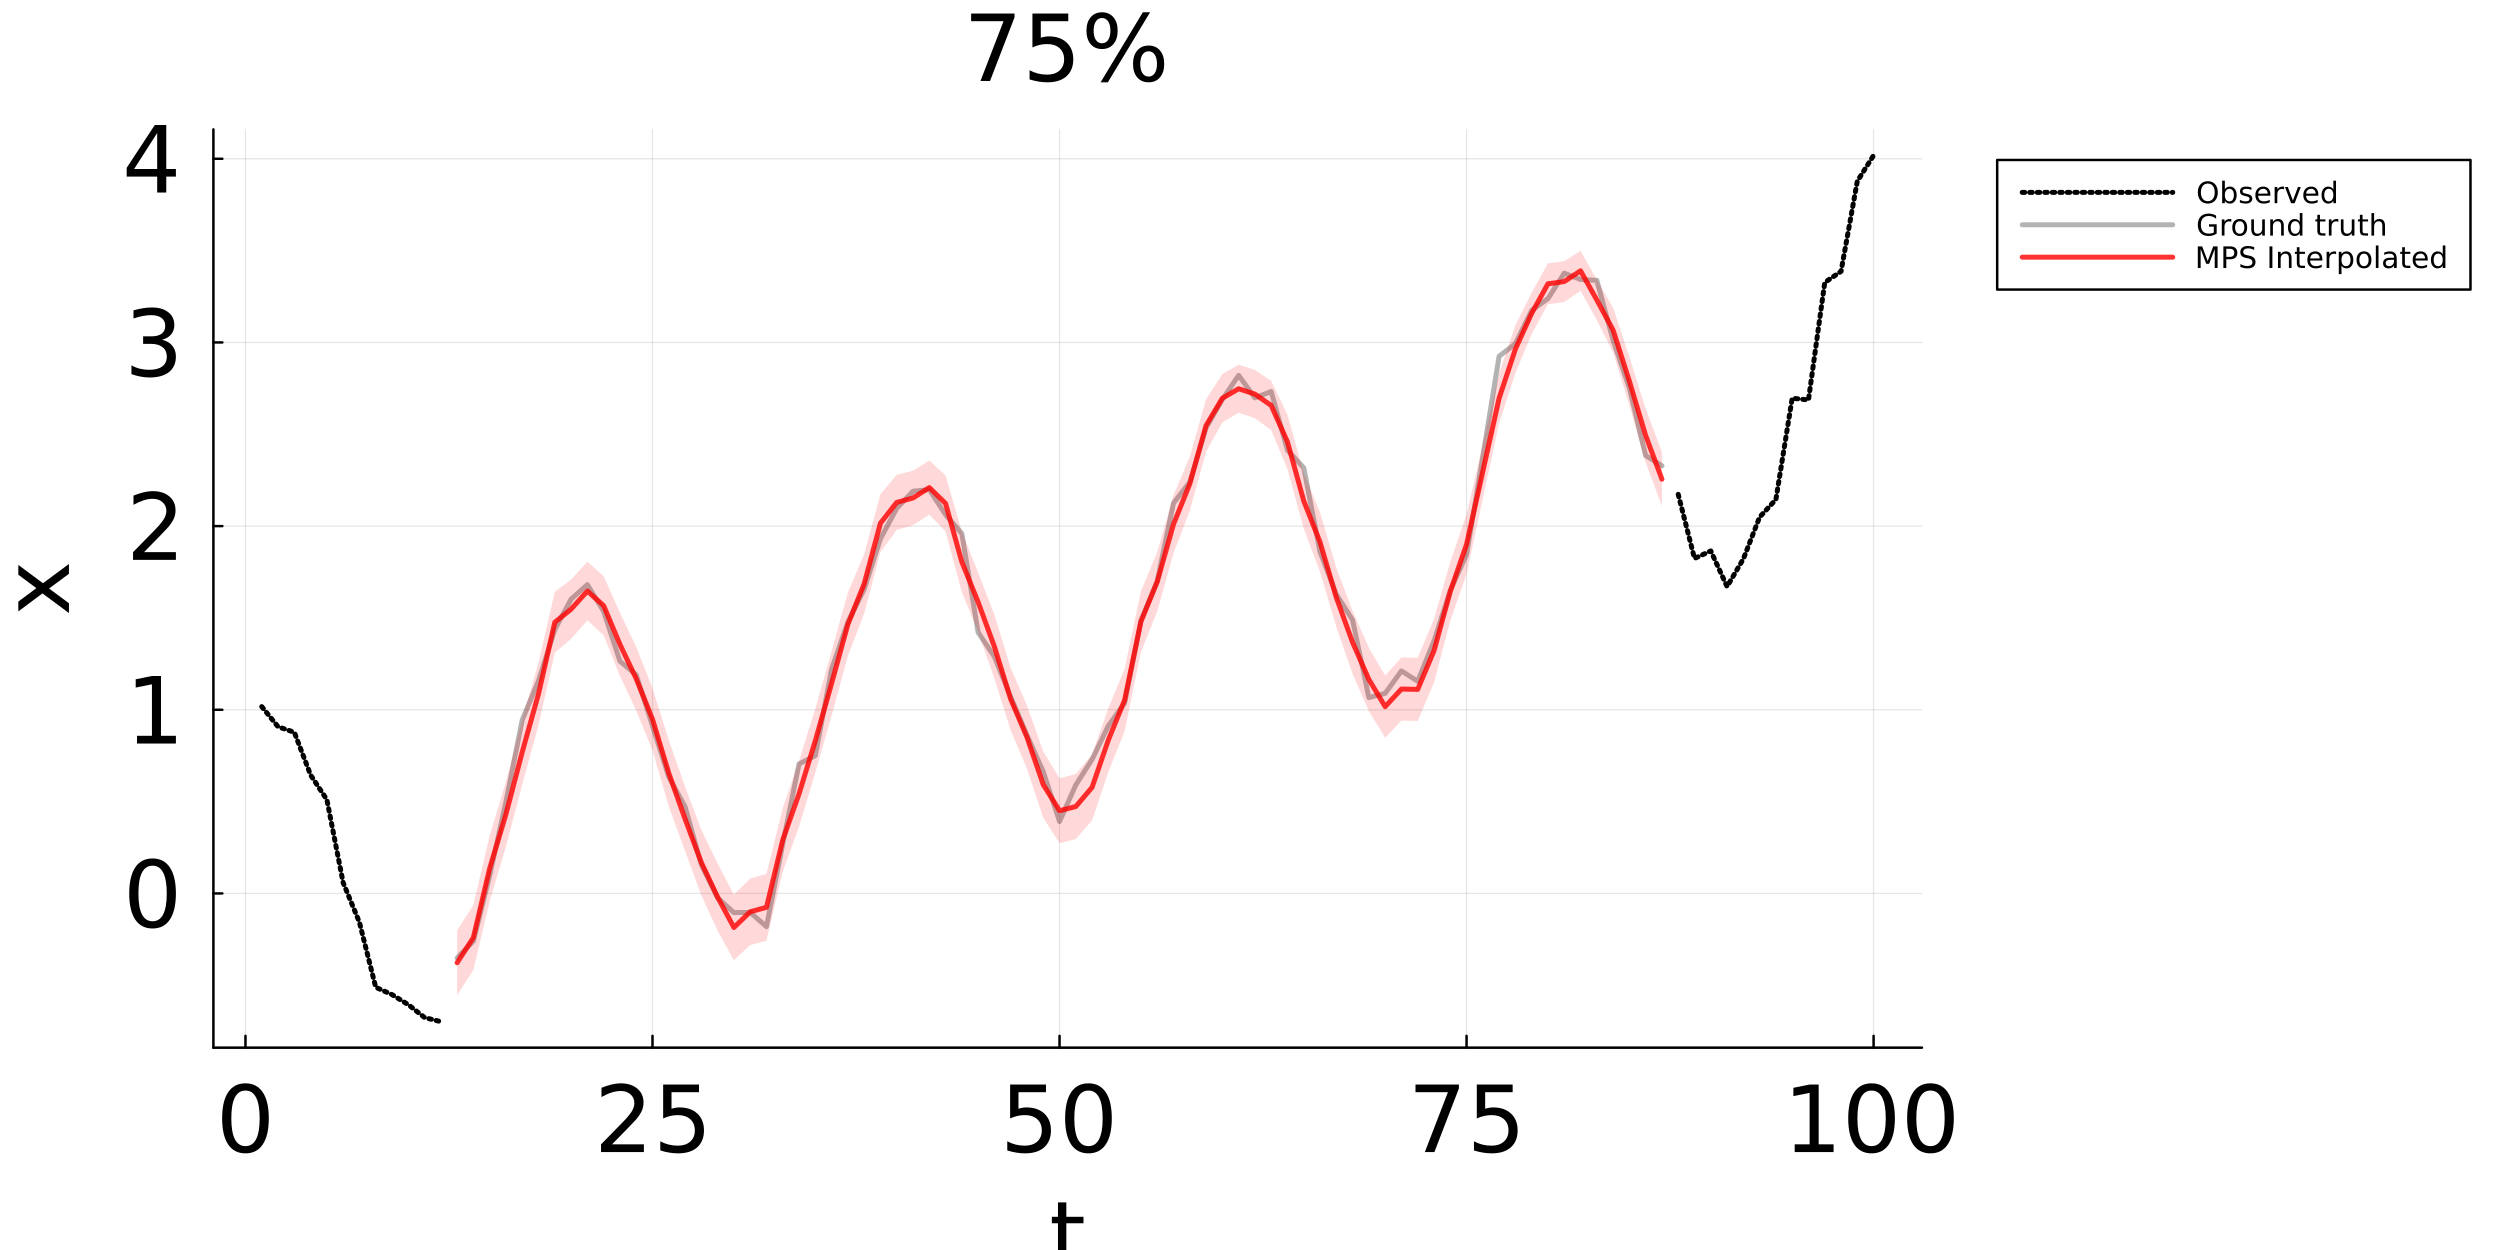 <?xml version="1.0" encoding="utf-8"?>
<svg xmlns="http://www.w3.org/2000/svg" xmlns:xlink="http://www.w3.org/1999/xlink" width="1000" height="500" viewBox="0 0 4000 2000">
<rect x="0" y="0" width="4000" height="2000" fill="#333333" stroke="none"/>
<defs>
  <clipPath id="clip420">
    <rect x="0" y="0" width="4000" height="2000"/>
  </clipPath>
</defs>
<path clip-path="url(#clip420)" d="M0 2000 L4000 2000 L4000 0 L0 0  Z" fill="#ffffff" fill-rule="evenodd" fill-opacity="1"/>
<defs>
  <clipPath id="clip421">
    <rect x="800" y="0" width="2801" height="2000"/>
  </clipPath>
</defs>
<path clip-path="url(#clip420)" d="M341.436 1676.27 L3075.11 1676.27 L3075.11 206.984 L341.436 206.984  Z" fill="#ffffff" fill-rule="evenodd" fill-opacity="1"/>
<defs>
  <clipPath id="clip422">
    <rect x="341" y="206" width="2735" height="1470"/>
  </clipPath>
</defs>
<polyline clip-path="url(#clip422)" style="stroke:#000000; stroke-linecap:round; stroke-linejoin:round; stroke-width:2; stroke-opacity:0.1; fill:none" points="392.754,1676.27 392.754,206.984 "/>
<polyline clip-path="url(#clip422)" style="stroke:#000000; stroke-linecap:round; stroke-linejoin:round; stroke-width:2; stroke-opacity:0.1; fill:none" points="1044,1676.27 1044,206.984 "/>
<polyline clip-path="url(#clip422)" style="stroke:#000000; stroke-linecap:round; stroke-linejoin:round; stroke-width:2; stroke-opacity:0.1; fill:none" points="1695.25,1676.27 1695.25,206.984 "/>
<polyline clip-path="url(#clip422)" style="stroke:#000000; stroke-linecap:round; stroke-linejoin:round; stroke-width:2; stroke-opacity:0.1; fill:none" points="2346.5,1676.27 2346.5,206.984 "/>
<polyline clip-path="url(#clip422)" style="stroke:#000000; stroke-linecap:round; stroke-linejoin:round; stroke-width:2; stroke-opacity:0.1; fill:none" points="2997.75,1676.27 2997.75,206.984 "/>
<polyline clip-path="url(#clip422)" style="stroke:#000000; stroke-linecap:round; stroke-linejoin:round; stroke-width:2; stroke-opacity:0.1; fill:none" points="341.436,1429.49 3075.11,1429.49 "/>
<polyline clip-path="url(#clip422)" style="stroke:#000000; stroke-linecap:round; stroke-linejoin:round; stroke-width:2; stroke-opacity:0.1; fill:none" points="341.436,1135.63 3075.11,1135.63 "/>
<polyline clip-path="url(#clip422)" style="stroke:#000000; stroke-linecap:round; stroke-linejoin:round; stroke-width:2; stroke-opacity:0.1; fill:none" points="341.436,841.76 3075.11,841.76 "/>
<polyline clip-path="url(#clip422)" style="stroke:#000000; stroke-linecap:round; stroke-linejoin:round; stroke-width:2; stroke-opacity:0.1; fill:none" points="341.436,547.895 3075.11,547.895 "/>
<polyline clip-path="url(#clip422)" style="stroke:#000000; stroke-linecap:round; stroke-linejoin:round; stroke-width:2; stroke-opacity:0.1; fill:none" points="341.436,254.029 3075.11,254.029 "/>
<polyline clip-path="url(#clip420)" style="stroke:#000000; stroke-linecap:round; stroke-linejoin:round; stroke-width:4; stroke-opacity:1; fill:none" points="341.436,1676.27 3075.11,1676.27 "/>
<polyline clip-path="url(#clip420)" style="stroke:#000000; stroke-linecap:round; stroke-linejoin:round; stroke-width:4; stroke-opacity:1; fill:none" points="392.754,1676.27 392.754,1657.37 "/>
<polyline clip-path="url(#clip420)" style="stroke:#000000; stroke-linecap:round; stroke-linejoin:round; stroke-width:4; stroke-opacity:1; fill:none" points="1044,1676.27 1044,1657.37 "/>
<polyline clip-path="url(#clip420)" style="stroke:#000000; stroke-linecap:round; stroke-linejoin:round; stroke-width:4; stroke-opacity:1; fill:none" points="1695.25,1676.27 1695.25,1657.37 "/>
<polyline clip-path="url(#clip420)" style="stroke:#000000; stroke-linecap:round; stroke-linejoin:round; stroke-width:4; stroke-opacity:1; fill:none" points="2346.5,1676.27 2346.5,1657.37 "/>
<polyline clip-path="url(#clip420)" style="stroke:#000000; stroke-linecap:round; stroke-linejoin:round; stroke-width:4; stroke-opacity:1; fill:none" points="2997.75,1676.27 2997.75,1657.37 "/>
<path clip-path="url(#clip420)" d="M392.754 1744.89 Q381.469 1744.89 375.755 1756.03 Q370.112 1767.1 370.112 1789.38 Q370.112 1811.58 375.755 1822.72 Q381.469 1833.79 392.754 1833.79 Q404.111 1833.79 409.753 1822.72 Q415.468 1811.58 415.468 1789.38 Q415.468 1767.1 409.753 1756.03 Q404.111 1744.89 392.754 1744.89 M392.754 1733.31 Q410.911 1733.31 420.459 1747.71 Q430.08 1762.03 430.08 1789.38 Q430.08 1816.65 420.459 1831.04 Q410.911 1845.37 392.754 1845.37 Q374.597 1845.37 364.976 1831.04 Q355.428 1816.65 355.428 1789.38 Q355.428 1762.03 364.976 1747.71 Q374.597 1733.31 392.754 1733.31 Z" fill="#000000" fill-rule="nonzero" fill-opacity="1" /><path clip-path="url(#clip420)" d="M979.224 1830.97 L1030.22 1830.97 L1030.22 1843.27 L961.646 1843.27 L961.646 1830.97 Q969.964 1822.36 984.287 1807.89 Q998.682 1793.35 1002.37 1789.16 Q1009.39 1781.27 1012.14 1775.85 Q1014.96 1770.35 1014.96 1765.07 Q1014.96 1756.46 1008.88 1751.04 Q1002.88 1745.61 993.185 1745.61 Q986.313 1745.61 978.645 1748 Q971.05 1750.39 962.369 1755.23 L962.369 1740.48 Q971.194 1736.93 978.862 1735.12 Q986.53 1733.31 992.895 1733.31 Q1009.68 1733.31 1019.66 1741.71 Q1029.64 1750.1 1029.64 1764.13 Q1029.64 1770.79 1027.11 1776.79 Q1024.65 1782.72 1018.07 1790.82 Q1016.26 1792.92 1006.57 1802.98 Q996.874 1812.96 979.224 1830.97 Z" fill="#000000" fill-rule="nonzero" fill-opacity="1" /><path clip-path="url(#clip420)" d="M1061.04 1735.27 L1118.4 1735.27 L1118.4 1747.57 L1074.42 1747.57 L1074.42 1774.04 Q1077.6 1772.96 1080.79 1772.45 Q1083.97 1771.87 1087.15 1771.87 Q1105.24 1771.87 1115.8 1781.78 Q1126.36 1791.69 1126.36 1808.62 Q1126.36 1826.05 1115.51 1835.74 Q1104.66 1845.37 1084.91 1845.37 Q1078.11 1845.37 1071.02 1844.21 Q1064 1843.05 1056.48 1840.74 L1056.48 1826.05 Q1062.99 1829.6 1069.93 1831.33 Q1076.88 1833.07 1084.62 1833.07 Q1097.13 1833.07 1104.44 1826.49 Q1111.75 1819.9 1111.75 1808.62 Q1111.75 1797.33 1104.44 1790.75 Q1097.13 1784.17 1084.62 1784.17 Q1078.76 1784.17 1072.9 1785.47 Q1067.11 1786.77 1061.04 1789.52 L1061.04 1735.27 Z" fill="#000000" fill-rule="nonzero" fill-opacity="1" /><path clip-path="url(#clip420)" d="M1616.19 1735.27 L1673.55 1735.27 L1673.55 1747.57 L1629.57 1747.57 L1629.57 1774.04 Q1632.75 1772.96 1635.93 1772.45 Q1639.12 1771.87 1642.3 1771.87 Q1660.38 1771.87 1670.94 1781.78 Q1681.51 1791.69 1681.51 1808.62 Q1681.51 1826.05 1670.66 1835.74 Q1659.8 1845.37 1640.06 1845.37 Q1633.26 1845.37 1626.17 1844.21 Q1619.15 1843.05 1611.63 1840.74 L1611.63 1826.05 Q1618.14 1829.6 1625.08 1831.33 Q1632.03 1833.07 1639.77 1833.07 Q1652.28 1833.07 1659.59 1826.49 Q1666.89 1819.9 1666.89 1808.62 Q1666.89 1797.33 1659.59 1790.75 Q1652.28 1784.17 1639.77 1784.17 Q1633.91 1784.17 1628.05 1785.47 Q1622.26 1786.77 1616.19 1789.52 L1616.19 1735.27 Z" fill="#000000" fill-rule="nonzero" fill-opacity="1" /><path clip-path="url(#clip420)" d="M1741.55 1744.89 Q1730.26 1744.89 1724.55 1756.03 Q1718.9 1767.1 1718.9 1789.38 Q1718.9 1811.58 1724.55 1822.72 Q1730.26 1833.79 1741.55 1833.79 Q1752.9 1833.79 1758.55 1822.72 Q1764.26 1811.58 1764.26 1789.38 Q1764.26 1767.1 1758.55 1756.03 Q1752.9 1744.89 1741.55 1744.89 M1741.55 1733.31 Q1759.7 1733.31 1769.25 1747.71 Q1778.87 1762.03 1778.87 1789.38 Q1778.87 1816.65 1769.25 1831.04 Q1759.7 1845.37 1741.55 1845.37 Q1723.39 1845.37 1713.77 1831.04 Q1704.22 1816.65 1704.22 1789.38 Q1704.22 1762.03 1713.77 1747.71 Q1723.39 1733.31 1741.55 1733.31 Z" fill="#000000" fill-rule="nonzero" fill-opacity="1" /><path clip-path="url(#clip420)" d="M2264.79 1735.27 L2334.24 1735.27 L2334.24 1741.49 L2295.03 1843.27 L2279.77 1843.27 L2316.66 1747.57 L2264.79 1747.57 L2264.79 1735.27 Z" fill="#000000" fill-rule="nonzero" fill-opacity="1" /><path clip-path="url(#clip420)" d="M2362.88 1735.27 L2420.25 1735.27 L2420.25 1747.57 L2376.26 1747.57 L2376.26 1774.04 Q2379.45 1772.96 2382.63 1772.45 Q2385.81 1771.87 2389 1771.87 Q2407.08 1771.87 2417.64 1781.78 Q2428.2 1791.69 2428.2 1808.62 Q2428.2 1826.05 2417.35 1835.74 Q2406.5 1845.37 2386.75 1845.37 Q2379.95 1845.37 2372.87 1844.21 Q2365.85 1843.05 2358.33 1840.74 L2358.33 1826.05 Q2364.84 1829.6 2371.78 1831.33 Q2378.72 1833.07 2386.46 1833.07 Q2398.98 1833.07 2406.29 1826.49 Q2413.59 1819.9 2413.59 1808.62 Q2413.59 1797.33 2406.29 1790.75 Q2398.98 1784.17 2386.46 1784.17 Q2380.61 1784.17 2374.75 1785.47 Q2368.96 1786.77 2362.88 1789.52 L2362.88 1735.27 Z" fill="#000000" fill-rule="nonzero" fill-opacity="1" /><path clip-path="url(#clip420)" d="M2871.52 1830.97 L2895.39 1830.97 L2895.39 1748.58 L2869.42 1753.79 L2869.42 1740.48 L2895.24 1735.27 L2909.86 1735.27 L2909.86 1830.97 L2933.73 1830.97 L2933.73 1843.27 L2871.52 1843.27 L2871.52 1830.97 Z" fill="#000000" fill-rule="nonzero" fill-opacity="1" /><path clip-path="url(#clip420)" d="M2994.49 1744.89 Q2983.21 1744.89 2977.49 1756.03 Q2971.85 1767.1 2971.85 1789.38 Q2971.85 1811.58 2977.49 1822.72 Q2983.21 1833.79 2994.49 1833.79 Q3005.85 1833.79 3011.49 1822.72 Q3017.2 1811.58 3017.2 1789.38 Q3017.2 1767.1 3011.49 1756.03 Q3005.85 1744.89 2994.49 1744.89 M2994.49 1733.31 Q3012.65 1733.31 3022.2 1747.71 Q3031.82 1762.03 3031.82 1789.38 Q3031.82 1816.65 3022.2 1831.04 Q3012.65 1845.37 2994.49 1845.37 Q2976.33 1845.37 2966.71 1831.04 Q2957.16 1816.65 2957.16 1789.38 Q2957.16 1762.03 2966.71 1747.71 Q2976.33 1733.31 2994.49 1733.31 Z" fill="#000000" fill-rule="nonzero" fill-opacity="1" /><path clip-path="url(#clip420)" d="M3088.75 1744.89 Q3077.46 1744.89 3071.75 1756.03 Q3066.11 1767.1 3066.11 1789.38 Q3066.11 1811.58 3071.75 1822.72 Q3077.46 1833.79 3088.75 1833.79 Q3100.1 1833.79 3105.75 1822.72 Q3111.46 1811.58 3111.46 1789.38 Q3111.46 1767.1 3105.75 1756.03 Q3100.1 1744.89 3088.75 1744.89 M3088.75 1733.31 Q3106.9 1733.31 3116.45 1747.71 Q3126.07 1762.03 3126.07 1789.38 Q3126.07 1816.65 3116.45 1831.04 Q3106.9 1845.37 3088.75 1845.37 Q3070.59 1845.37 3060.97 1831.04 Q3051.42 1816.65 3051.42 1789.38 Q3051.42 1762.03 3060.97 1747.71 Q3070.59 1733.31 3088.75 1733.31 Z" fill="#000000" fill-rule="nonzero" fill-opacity="1" /><path clip-path="url(#clip420)" d="M1706.14 1923.85 L1706.14 1946.85 L1733.56 1946.85 L1733.56 1957.19 L1706.14 1957.19 L1706.14 2001.18 Q1706.14 2011.09 1708.82 2013.91 Q1711.57 2016.73 1719.89 2016.73 L1733.56 2016.73 L1733.56 2027.87 L1719.89 2027.87 Q1704.48 2027.87 1698.62 2022.15 Q1692.76 2016.37 1692.76 2001.18 L1692.76 1957.19 L1682.99 1957.19 L1682.99 1946.85 L1692.76 1946.85 L1692.76 1923.85 L1706.14 1923.85 Z" fill="#000000" fill-rule="nonzero" fill-opacity="1" /><polyline clip-path="url(#clip420)" style="stroke:#000000; stroke-linecap:round; stroke-linejoin:round; stroke-width:4; stroke-opacity:1; fill:none" points="341.436,1676.27 341.436,206.984 "/>
<polyline clip-path="url(#clip420)" style="stroke:#000000; stroke-linecap:round; stroke-linejoin:round; stroke-width:4; stroke-opacity:1; fill:none" points="341.436,1429.49 355.741,1429.49 "/>
<polyline clip-path="url(#clip420)" style="stroke:#000000; stroke-linecap:round; stroke-linejoin:round; stroke-width:4; stroke-opacity:1; fill:none" points="341.436,1135.63 355.741,1135.63 "/>
<polyline clip-path="url(#clip420)" style="stroke:#000000; stroke-linecap:round; stroke-linejoin:round; stroke-width:4; stroke-opacity:1; fill:none" points="341.436,841.76 355.741,841.76 "/>
<polyline clip-path="url(#clip420)" style="stroke:#000000; stroke-linecap:round; stroke-linejoin:round; stroke-width:4; stroke-opacity:1; fill:none" points="341.436,547.895 355.741,547.895 "/>
<polyline clip-path="url(#clip420)" style="stroke:#000000; stroke-linecap:round; stroke-linejoin:round; stroke-width:4; stroke-opacity:1; fill:none" points="341.436,254.029 355.741,254.029 "/>
<path clip-path="url(#clip420)" d="M244.109 1385.11 Q232.825 1385.11 227.11 1396.25 Q221.468 1407.32 221.468 1429.6 Q221.468 1451.81 227.11 1462.95 Q232.825 1474.02 244.109 1474.02 Q255.466 1474.02 261.109 1462.95 Q266.823 1451.81 266.823 1429.6 Q266.823 1407.32 261.109 1396.25 Q255.466 1385.11 244.109 1385.11 M244.109 1373.54 Q262.266 1373.54 271.815 1387.93 Q281.436 1402.26 281.436 1429.6 Q281.436 1456.87 271.815 1471.27 Q262.266 1485.59 244.109 1485.59 Q225.953 1485.59 216.332 1471.27 Q206.783 1456.87 206.783 1429.6 Q206.783 1402.26 216.332 1387.93 Q225.953 1373.54 244.109 1373.54 Z" fill="#000000" fill-rule="nonzero" fill-opacity="1" /><path clip-path="url(#clip420)" d="M219.225 1177.33 L243.097 1177.33 L243.097 1094.94 L217.127 1100.14 L217.127 1086.83 L242.952 1081.63 L257.564 1081.63 L257.564 1177.33 L281.436 1177.33 L281.436 1189.63 L219.225 1189.63 L219.225 1177.33 Z" fill="#000000" fill-rule="nonzero" fill-opacity="1" /><path clip-path="url(#clip420)" d="M230.438 883.463 L281.436 883.463 L281.436 895.76 L212.86 895.76 L212.86 883.463 Q221.178 874.855 235.501 860.387 Q249.896 845.847 253.586 841.652 Q260.602 833.767 263.351 828.342 Q266.172 822.844 266.172 817.563 Q266.172 808.955 260.096 803.53 Q254.092 798.105 244.399 798.105 Q237.527 798.105 229.859 800.492 Q222.263 802.879 213.583 807.725 L213.583 792.969 Q222.408 789.424 230.076 787.616 Q237.744 785.807 244.109 785.807 Q260.892 785.807 270.874 794.198 Q280.857 802.589 280.857 816.623 Q280.857 823.278 278.325 829.282 Q275.866 835.214 269.283 843.316 Q267.474 845.413 257.781 855.468 Q248.088 865.451 230.438 883.463 Z" fill="#000000" fill-rule="nonzero" fill-opacity="1" /><path clip-path="url(#clip420)" d="M259.156 543.663 Q269.645 545.905 275.504 552.995 Q281.436 560.084 281.436 570.5 Q281.436 586.487 270.44 595.24 Q259.445 603.993 239.19 603.993 Q232.391 603.993 225.157 602.618 Q217.996 601.316 210.328 598.64 L210.328 584.534 Q216.404 588.078 223.638 589.887 Q230.872 591.695 238.756 591.695 Q252.501 591.695 259.662 586.27 Q266.896 580.845 266.896 570.5 Q266.896 560.952 260.168 555.599 Q253.513 550.173 241.578 550.173 L228.991 550.173 L228.991 538.165 L242.156 538.165 Q252.935 538.165 258.649 533.897 Q264.364 529.557 264.364 521.455 Q264.364 513.137 258.432 508.724 Q252.573 504.239 241.578 504.239 Q235.574 504.239 228.701 505.541 Q221.829 506.843 213.583 509.592 L213.583 496.571 Q221.902 494.256 229.135 493.099 Q236.442 491.942 242.88 491.942 Q259.517 491.942 269.211 499.537 Q278.904 507.06 278.904 519.936 Q278.904 528.906 273.768 535.127 Q268.632 541.276 259.156 543.663 Z" fill="#000000" fill-rule="nonzero" fill-opacity="1" /><path clip-path="url(#clip420)" d="M251.488 212.761 L214.596 270.414 L251.488 270.414 L251.488 212.761 M247.654 200.029 L266.028 200.029 L266.028 270.414 L281.436 270.414 L281.436 282.566 L266.028 282.566 L266.028 308.029 L251.488 308.029 L251.488 282.566 L202.732 282.566 L202.732 268.461 L247.654 200.029 Z" fill="#000000" fill-rule="nonzero" fill-opacity="1" /><path clip-path="url(#clip420)" d="M29.314 903.866 L68.738 933.162 L110.332 902.347 L110.332 918.044 L78.504 941.626 L110.332 965.208 L110.332 980.905 L67.942 949.438 L29.314 978.229 L29.314 962.532 L58.177 941.047 L29.314 919.563 L29.314 903.866 Z" fill="#000000" fill-rule="nonzero" fill-opacity="1" /><path clip-path="url(#clip420)" d="M1553.8 21.6 L1623.24 21.6 L1623.24 27.821 L1584.04 129.6 L1568.77 129.6 L1605.66 33.897 L1553.8 33.897 L1553.8 21.6 Z" fill="#000000" fill-rule="nonzero" fill-opacity="1" /><path clip-path="url(#clip420)" d="M1651.89 21.6 L1709.25 21.6 L1709.25 33.897 L1665.27 33.897 L1665.27 60.373 Q1668.45 59.288 1671.64 58.782 Q1674.82 58.203 1678 58.203 Q1696.09 58.203 1706.65 68.113 Q1717.21 78.023 1717.21 94.95 Q1717.21 112.384 1706.36 122.077 Q1695.51 131.698 1675.76 131.698 Q1668.96 131.698 1661.87 130.54 Q1654.85 129.383 1647.33 127.068 L1647.33 112.384 Q1653.84 115.928 1660.79 117.664 Q1667.73 119.4 1675.47 119.4 Q1687.98 119.4 1695.29 112.818 Q1702.6 106.235 1702.6 94.95 Q1702.6 83.666 1695.29 77.083 Q1687.98 70.5 1675.47 70.5 Q1669.61 70.5 1663.75 71.802 Q1657.96 73.104 1651.89 75.853 L1651.89 21.6 Z" fill="#000000" fill-rule="nonzero" fill-opacity="1" /><path clip-path="url(#clip420)" d="M1837.87 82.074 Q1831.57 82.074 1827.96 87.427 Q1824.41 92.78 1824.41 102.329 Q1824.41 111.733 1827.96 117.158 Q1831.57 122.511 1837.87 122.511 Q1844.02 122.511 1847.56 117.158 Q1851.18 111.733 1851.18 102.329 Q1851.18 92.853 1847.56 87.499 Q1844.02 82.074 1837.87 82.074 M1837.87 72.887 Q1849.3 72.887 1856.02 80.844 Q1862.75 88.802 1862.75 102.329 Q1862.75 115.856 1855.95 123.813 Q1849.22 131.698 1837.87 131.698 Q1826.29 131.698 1819.57 123.813 Q1812.84 115.856 1812.84 102.329 Q1812.84 88.729 1819.57 80.844 Q1826.37 72.887 1837.87 72.887 M1763.22 28.834 Q1756.99 28.834 1753.38 34.259 Q1749.83 39.612 1749.83 49.016 Q1749.83 58.565 1753.38 63.917 Q1756.92 69.27 1763.22 69.27 Q1769.51 69.27 1773.05 63.917 Q1776.67 58.565 1776.67 49.016 Q1776.67 39.684 1773.05 34.259 Q1769.44 28.834 1763.22 28.834 M1828.54 19.647 L1840.11 19.647 L1772.55 131.698 L1760.97 131.698 L1828.54 19.647 M1763.22 19.647 Q1774.64 19.647 1781.44 27.604 Q1788.24 35.489 1788.24 49.016 Q1788.24 62.688 1781.44 70.573 Q1774.72 78.457 1763.22 78.457 Q1751.71 78.457 1744.99 70.573 Q1738.33 62.615 1738.33 49.016 Q1738.33 35.561 1745.06 27.604 Q1751.79 19.647 1763.22 19.647 Z" fill="#000000" fill-rule="nonzero" fill-opacity="1" /><polyline clip-path="url(#clip422)" style="stroke:#000000; stroke-linecap:round; stroke-linejoin:round; stroke-width:8; stroke-opacity:1; fill:none" stroke-dasharray="4, 8" points="418.804,1130.61 444.854,1162.76 470.904,1171.64 496.954,1240.03 523.004,1279.54 549.053,1412.35 575.103,1475.73 601.153,1579.63 627.203,1591.37 653.253,1607.42 679.303,1628.05 705.353,1634.68 "/>
<polyline clip-path="url(#clip422)" style="stroke:#000000; stroke-linecap:round; stroke-linejoin:round; stroke-width:8; stroke-opacity:1; fill:none" stroke-dasharray="4, 8" points="2685.15,790.984 2711.2,893.514 2737.25,881.482 2763.3,938.556 2789.35,894.248 2815.4,827.353 2841.45,799.176 2867.5,637.088 2893.55,639.94 2919.6,451.936 2945.65,434.278 2971.7,289.962 2997.75,248.568 "/>
<polyline clip-path="url(#clip422)" style="stroke:#000000; stroke-linecap:round; stroke-linejoin:round; stroke-width:8; stroke-opacity:0.3; fill:none" points="731.403,1532.71 757.453,1505.8 783.503,1400.61 809.553,1282.72 835.603,1151.73 861.653,1089.28 887.702,1007.31 913.752,958.659 939.802,935.42 965.852,978.138 991.902,1057.9 1017.95,1079.64 1044,1161.4 1070.05,1243.2 1096.1,1290.77 1122.15,1383.58 1148.2,1436.75 1174.25,1460.19 1200.3,1459.85 1226.35,1482.64 1252.4,1350.38 1278.45,1222.3 1304.5,1208.95 1330.55,1070.81 1356.6,995.17 1382.65,942.86 1408.7,861.979 1434.75,813.38 1460.8,785.985 1486.85,783.366 1512.9,823.553 1538.95,853.814 1565,1011.83 1591.05,1050.83 1617.1,1115.07 1643.15,1176.28 1669.2,1234.74 1695.25,1314.35 1721.3,1255.89 1747.35,1215.02 1773.4,1161.18 1799.45,1124.81 1825.5,992.957 1851.55,929.938 1877.6,805.002 1903.65,771.291 1929.7,684.453 1955.75,639.142 1981.8,600.566 2007.85,636.577 2033.9,626.426 2059.95,720.465 2086,748.425 2112.05,883.183 2138.1,950.928 2164.15,992.049 2190.2,1116.15 2216.25,1109.36 2242.3,1073.52 2268.35,1089.98 2294.4,1025.68 2320.45,944.563 2346.5,887.243 2372.55,730.457 2398.6,570.021 2424.65,549.855 2450.7,496.405 2476.75,477.731 2502.8,437.098 2528.85,447.199 2554.9,448.58 2580.95,544.403 2607,620.992 2633.05,728.998 2659.1,745.27 "/>
<path clip-path="url(#clip422)" d="M731.403 1592.08 L757.453 1552.03 L783.503 1442.15 L809.553 1354.53 L835.603 1255.34 L861.653 1160.3 L887.702 1044.43 L913.752 1022.22 L939.802 992.66 L965.852 1016.44 L991.902 1081.79 L1017.95 1136.93 L1044 1200.56 L1070.05 1290.15 L1096.1 1361.77 L1122.15 1432.52 L1148.2 1489.1 L1174.25 1536.47 L1200.3 1512.11 L1226.35 1505.12 L1252.4 1394.86 L1278.45 1322.86 L1304.5 1236.38 L1330.55 1145.17 L1356.6 1049.69 L1382.65 981.726 L1408.7 883.537 L1434.75 847.986 L1460.8 840.392 L1486.85 823.465 L1512.9 850.418 L1538.95 947.72 L1565 1010.76 L1591.05 1085.8 L1617.1 1168.45 L1643.15 1230.16 L1669.2 1308.48 L1695.25 1349.21 L1721.3 1342.45 L1747.35 1312.63 L1773.4 1235.03 L1799.45 1169.96 L1825.5 1043.17 L1851.55 978.337 L1877.6 885.178 L1903.65 817.359 L1929.7 722.871 L1955.75 675.982 L1981.8 660.447 L2007.85 669.226 L2033.9 688.184 L2059.95 750.717 L2086 845.763 L2112.05 915.232 L2138.1 1003.14 L2164.15 1078.23 L2190.2 1137.96 L2216.25 1180.39 L2242.3 1152.99 L2268.35 1153.49 L2294.4 1092.17 L2320.45 993.582 L2346.5 918.758 L2372.55 797.918 L2398.6 677.054 L2424.65 596.759 L2450.7 534.265 L2476.75 486.745 L2502.8 483.275 L2528.85 465.26 L2554.9 512.303 L2580.95 563.897 L2607 648.685 L2633.05 740.075 L2659.1 810.023 L2659.1 723.389 L2633.05 653.781 L2607 571.111 L2580.95 492.476 L2554.9 447.456 L2528.85 401.342 L2502.8 417.737 L2476.75 421.296 L2450.7 468.322 L2424.65 520.371 L2398.6 596.979 L2372.55 710.481 L2346.5 823.106 L2320.45 899.113 L2294.4 990.294 L2268.35 1052.5 L2242.3 1051.99 L2216.25 1080.85 L2190.2 1036.42 L2164.15 977.38 L2138.1 908.684 L2112.05 819.734 L2086 757.108 L2059.95 663.379 L2033.9 609.34 L2007.85 591.989 L1981.8 583.592 L1955.75 598.464 L1929.7 638.85 L1903.65 730.956 L1877.6 792.301 L1851.55 883.143 L1825.5 945.747 L1799.45 1070.05 L1773.4 1132.81 L1747.35 1206.71 L1721.3 1238.41 L1695.25 1245.17 L1669.2 1202.33 L1643.15 1128.8 L1617.1 1068.66 L1591.05 983.647 L1565 915.929 L1538.95 850.541 L1512.9 760.534 L1486.85 736.821 L1460.8 753.158 L1434.75 759.64 L1408.7 790.804 L1382.65 886.632 L1356.6 948.263 L1330.55 1041.86 L1304.5 1134.09 L1278.45 1217.42 L1252.4 1292.71 L1226.35 1398.23 L1200.3 1405.64 L1174.25 1431.48 L1148.2 1381.65 L1122.15 1327.79 L1096.1 1258.8 L1070.05 1184.17 L1044 1101.07 L1017.95 1034.96 L991.902 980.309 L965.852 921.867 L939.802 898.701 L913.752 927.197 L887.702 946.888 L861.653 1059.73 L835.603 1150.96 L809.553 1250.58 L783.503 1336.8 L757.453 1447.96 L731.403 1488.63  Z" fill="#ff0000" fill-rule="evenodd" fill-opacity="0.15"/>
<polyline clip-path="url(#clip422)" style="stroke:#ff0000; stroke-linecap:round; stroke-linejoin:round; stroke-width:8; stroke-opacity:0.8; fill:none" points="731.403,1540.35 757.453,1500 783.503,1389.48 809.553,1302.56 835.603,1203.15 861.653,1110.02 887.702,995.66 913.752,974.706 939.802,945.68 965.852,969.153 991.902,1031.05 1017.95,1085.94 1044,1150.81 1070.05,1237.16 1096.1,1310.28 1122.15,1380.15 1148.2,1435.38 1174.25,1483.98 1200.3,1458.88 1226.35,1451.68 1252.4,1343.79 1278.45,1270.14 1304.5,1185.23 1330.55,1093.51 1356.6,998.977 1382.65,934.179 1408.7,837.17 1434.75,803.813 1460.8,796.775 1486.85,780.143 1512.9,805.476 1538.95,899.13 1565,963.346 1591.05,1034.72 1617.1,1118.56 1643.15,1179.48 1669.2,1255.41 1695.25,1297.19 1721.3,1290.43 1747.35,1259.67 1773.4,1183.92 1799.45,1120 1825.5,994.457 1851.55,930.74 1877.6,838.739 1903.65,774.158 1929.7,680.86 1955.75,637.223 1981.8,622.02 2007.85,630.608 2033.9,648.762 2059.95,707.048 2086,801.435 2112.05,867.483 2138.1,955.913 2164.15,1027.81 2190.2,1087.19 2216.25,1130.62 2242.3,1102.49 2268.35,1103 2294.4,1041.23 2320.45,946.348 2346.5,870.932 2372.55,754.199 2398.6,637.016 2424.65,558.565 2450.7,501.294 2476.75,454.02 2502.8,450.506 2528.85,433.301 2554.9,479.879 2580.95,528.186 2607,609.898 2633.05,696.928 2659.1,766.706 "/>
<path clip-path="url(#clip420)" d="M3195.49 463.32 L3952.76 463.32 L3952.76 255.96 L3195.49 255.96  Z" fill="#ffffff" fill-rule="evenodd" fill-opacity="1"/>
<polyline clip-path="url(#clip420)" style="stroke:#000000; stroke-linecap:round; stroke-linejoin:round; stroke-width:4; stroke-opacity:1; fill:none" points="3195.49,463.32 3952.76,463.32 3952.76,255.96 3195.49,255.96 3195.49,463.32 "/>
<polyline clip-path="url(#clip420)" style="stroke:#000000; stroke-linecap:round; stroke-linejoin:round; stroke-width:8; stroke-opacity:1; fill:none" stroke-dasharray="4, 8" points="3235.62,307.8 3476.37,307.8 "/>
<path clip-path="url(#clip420)" d="M3532.52 293.692 Q3527.42 293.692 3524.41 297.488 Q3521.43 301.284 3521.43 307.835 Q3521.43 314.363 3524.41 318.159 Q3527.42 321.955 3532.52 321.955 Q3537.61 321.955 3540.57 318.159 Q3543.56 314.363 3543.56 307.835 Q3543.56 301.284 3540.57 297.488 Q3537.61 293.692 3532.52 293.692 M3532.52 289.895 Q3539.78 289.895 3544.14 294.78 Q3548.49 299.641 3548.49 307.835 Q3548.49 316.006 3544.14 320.891 Q3539.78 325.752 3532.52 325.752 Q3525.22 325.752 3520.85 320.891 Q3516.5 316.029 3516.5 307.835 Q3516.5 299.641 3520.85 294.78 Q3525.22 289.895 3532.52 289.895 Z" fill="#000000" fill-rule="nonzero" fill-opacity="1" /><path clip-path="url(#clip420)" d="M3574.23 312.141 Q3574.23 307.442 3572.28 304.78 Q3570.36 302.094 3566.98 302.094 Q3563.6 302.094 3561.66 304.78 Q3559.74 307.442 3559.74 312.141 Q3559.74 316.84 3561.66 319.525 Q3563.6 322.187 3566.98 322.187 Q3570.36 322.187 3572.28 319.525 Q3574.23 316.84 3574.23 312.141 M3559.74 303.09 Q3561.08 300.775 3563.12 299.664 Q3565.18 298.53 3568.03 298.53 Q3572.75 298.53 3575.69 302.28 Q3578.65 306.03 3578.65 312.141 Q3578.65 318.252 3575.69 322.002 Q3572.75 325.752 3568.03 325.752 Q3565.18 325.752 3563.12 324.641 Q3561.08 323.506 3559.74 321.191 L3559.74 325.08 L3555.46 325.08 L3555.46 289.062 L3559.74 289.062 L3559.74 303.09 Z" fill="#000000" fill-rule="nonzero" fill-opacity="1" /><path clip-path="url(#clip420)" d="M3602.24 299.918 L3602.24 303.946 Q3600.43 303.02 3598.49 302.557 Q3596.54 302.094 3594.46 302.094 Q3591.29 302.094 3589.69 303.067 Q3588.12 304.039 3588.12 305.983 Q3588.12 307.465 3589.25 308.321 Q3590.39 309.155 3593.81 309.918 L3595.27 310.242 Q3599.81 311.215 3601.71 312.997 Q3603.63 314.756 3603.63 317.928 Q3603.63 321.539 3600.76 323.645 Q3597.91 325.752 3592.91 325.752 Q3590.83 325.752 3588.56 325.335 Q3586.31 324.941 3583.81 324.131 L3583.81 319.733 Q3586.17 320.96 3588.47 321.585 Q3590.76 322.187 3593 322.187 Q3596.01 322.187 3597.63 321.168 Q3599.25 320.127 3599.25 318.252 Q3599.25 316.516 3598.07 315.59 Q3596.91 314.664 3592.96 313.807 L3591.47 313.46 Q3587.52 312.627 3585.76 310.914 Q3584 309.178 3584 306.168 Q3584 302.511 3586.59 300.52 Q3589.18 298.53 3593.95 298.53 Q3596.31 298.53 3598.4 298.877 Q3600.48 299.224 3602.24 299.918 Z" fill="#000000" fill-rule="nonzero" fill-opacity="1" /><path clip-path="url(#clip420)" d="M3632.59 311.053 L3632.59 313.136 L3613 313.136 Q3613.28 317.534 3615.64 319.849 Q3618.03 322.141 3622.26 322.141 Q3624.72 322.141 3627.01 321.539 Q3629.32 320.937 3631.59 319.733 L3631.59 323.761 Q3629.3 324.733 3626.89 325.242 Q3624.48 325.752 3622.01 325.752 Q3615.8 325.752 3612.17 322.141 Q3608.56 318.529 3608.56 312.372 Q3608.56 306.006 3611.98 302.28 Q3615.43 298.53 3621.27 298.53 Q3626.5 298.53 3629.53 301.909 Q3632.59 305.266 3632.59 311.053 M3628.33 309.803 Q3628.28 306.307 3626.36 304.224 Q3624.46 302.141 3621.31 302.141 Q3617.75 302.141 3615.59 304.155 Q3613.47 306.168 3613.14 309.826 L3628.33 309.803 Z" fill="#000000" fill-rule="nonzero" fill-opacity="1" /><path clip-path="url(#clip420)" d="M3654.6 303.136 Q3653.88 302.719 3653.03 302.534 Q3652.19 302.326 3651.17 302.326 Q3647.56 302.326 3645.62 304.687 Q3643.7 307.025 3643.7 311.423 L3643.7 325.08 L3639.41 325.08 L3639.41 299.155 L3643.7 299.155 L3643.7 303.182 Q3645.04 300.821 3647.19 299.687 Q3649.34 298.53 3652.42 298.53 Q3652.86 298.53 3653.4 298.599 Q3653.93 298.645 3654.58 298.761 L3654.6 303.136 Z" fill="#000000" fill-rule="nonzero" fill-opacity="1" /><path clip-path="url(#clip420)" d="M3656.01 299.155 L3660.52 299.155 L3668.63 320.914 L3676.73 299.155 L3681.24 299.155 L3671.52 325.08 L3665.73 325.08 L3656.01 299.155 Z" fill="#000000" fill-rule="nonzero" fill-opacity="1" /><path clip-path="url(#clip420)" d="M3709.3 311.053 L3709.3 313.136 L3689.71 313.136 Q3689.99 317.534 3692.35 319.849 Q3694.74 322.141 3698.97 322.141 Q3701.43 322.141 3703.72 321.539 Q3706.03 320.937 3708.3 319.733 L3708.3 323.761 Q3706.01 324.733 3703.6 325.242 Q3701.2 325.752 3698.72 325.752 Q3692.52 325.752 3688.88 322.141 Q3685.27 318.529 3685.27 312.372 Q3685.27 306.006 3688.7 302.28 Q3692.15 298.53 3697.98 298.53 Q3703.21 298.53 3706.24 301.909 Q3709.3 305.266 3709.3 311.053 M3705.04 309.803 Q3704.99 306.307 3703.07 304.224 Q3701.17 302.141 3698.02 302.141 Q3694.46 302.141 3692.31 304.155 Q3690.18 306.168 3689.85 309.826 L3705.04 309.803 Z" fill="#000000" fill-rule="nonzero" fill-opacity="1" /><path clip-path="url(#clip420)" d="M3733.35 303.09 L3733.35 289.062 L3737.61 289.062 L3737.61 325.08 L3733.35 325.08 L3733.35 321.191 Q3732.01 323.506 3729.95 324.641 Q3727.91 325.752 3725.04 325.752 Q3720.34 325.752 3717.38 322.002 Q3714.44 318.252 3714.44 312.141 Q3714.44 306.03 3717.38 302.28 Q3720.34 298.53 3725.04 298.53 Q3727.91 298.53 3729.95 299.664 Q3732.01 300.775 3733.35 303.09 M3718.83 312.141 Q3718.83 316.84 3720.76 319.525 Q3722.7 322.187 3726.08 322.187 Q3729.46 322.187 3731.4 319.525 Q3733.35 316.84 3733.35 312.141 Q3733.35 307.442 3731.4 304.78 Q3729.46 302.094 3726.08 302.094 Q3722.7 302.094 3720.76 304.78 Q3718.83 307.442 3718.83 312.141 Z" fill="#000000" fill-rule="nonzero" fill-opacity="1" /><polyline clip-path="url(#clip420)" style="stroke:#000000; stroke-linecap:round; stroke-linejoin:round; stroke-width:8; stroke-opacity:0.3; fill:none" points="3235.62,359.64 3476.37,359.64 "/>
<path clip-path="url(#clip420)" d="M3542.05 371.99 L3542.05 362.707 L3534.41 362.707 L3534.41 358.865 L3546.68 358.865 L3546.68 373.703 Q3543.97 375.624 3540.71 376.619 Q3537.45 377.592 3533.74 377.592 Q3525.64 377.592 3521.06 372.869 Q3516.5 368.124 3516.5 359.675 Q3516.5 351.203 3521.06 346.481 Q3525.64 341.735 3533.74 341.735 Q3537.12 341.735 3540.16 342.569 Q3543.21 343.402 3545.78 345.022 L3545.78 349.999 Q3543.19 347.8 3540.27 346.689 Q3537.35 345.578 3534.14 345.578 Q3527.79 345.578 3524.6 349.12 Q3521.43 352.661 3521.43 359.675 Q3521.43 366.666 3524.6 370.207 Q3527.79 373.749 3534.14 373.749 Q3536.61 373.749 3538.56 373.332 Q3540.5 372.893 3542.05 371.99 Z" fill="#000000" fill-rule="nonzero" fill-opacity="1" /><path clip-path="url(#clip420)" d="M3570.06 354.976 Q3569.34 354.559 3568.49 354.374 Q3567.66 354.166 3566.64 354.166 Q3563.03 354.166 3561.08 356.527 Q3559.16 358.865 3559.16 363.263 L3559.16 376.92 L3554.88 376.92 L3554.88 350.995 L3559.16 350.995 L3559.16 355.022 Q3560.5 352.661 3562.66 351.527 Q3564.81 350.37 3567.89 350.37 Q3568.33 350.37 3568.86 350.439 Q3569.39 350.485 3570.04 350.601 L3570.06 354.976 Z" fill="#000000" fill-rule="nonzero" fill-opacity="1" /><path clip-path="url(#clip420)" d="M3583.53 353.981 Q3580.11 353.981 3578.12 356.666 Q3576.13 359.328 3576.13 363.981 Q3576.13 368.633 3578.09 371.319 Q3580.09 373.981 3583.53 373.981 Q3586.94 373.981 3588.93 371.295 Q3590.92 368.61 3590.92 363.981 Q3590.92 359.374 3588.93 356.689 Q3586.94 353.981 3583.53 353.981 M3583.53 350.37 Q3589.09 350.37 3592.26 353.981 Q3595.43 357.592 3595.43 363.981 Q3595.43 370.346 3592.26 373.981 Q3589.09 377.592 3583.53 377.592 Q3577.96 377.592 3574.78 373.981 Q3571.64 370.346 3571.64 363.981 Q3571.64 357.592 3574.78 353.981 Q3577.96 350.37 3583.53 350.37 Z" fill="#000000" fill-rule="nonzero" fill-opacity="1" /><path clip-path="url(#clip420)" d="M3602.05 366.689 L3602.05 350.995 L3606.31 350.995 L3606.31 366.527 Q3606.31 370.207 3607.75 372.059 Q3609.18 373.888 3612.05 373.888 Q3615.5 373.888 3617.49 371.689 Q3619.51 369.49 3619.51 365.694 L3619.51 350.995 L3623.77 350.995 L3623.77 376.92 L3619.51 376.92 L3619.51 372.939 Q3617.96 375.3 3615.9 376.457 Q3613.86 377.592 3611.15 377.592 Q3606.68 377.592 3604.37 374.814 Q3602.05 372.036 3602.05 366.689 M3612.77 350.37 L3612.77 350.37 Z" fill="#000000" fill-rule="nonzero" fill-opacity="1" /><path clip-path="url(#clip420)" d="M3654.09 361.272 L3654.09 376.92 L3649.83 376.92 L3649.83 361.411 Q3649.83 357.731 3648.4 355.902 Q3646.96 354.073 3644.09 354.073 Q3640.64 354.073 3638.65 356.272 Q3636.66 358.471 3636.66 362.268 L3636.66 376.92 L3632.38 376.92 L3632.38 350.995 L3636.66 350.995 L3636.66 355.022 Q3638.19 352.684 3640.25 351.527 Q3642.33 350.37 3645.04 350.37 Q3649.51 350.37 3651.8 353.147 Q3654.09 355.902 3654.09 361.272 Z" fill="#000000" fill-rule="nonzero" fill-opacity="1" /><path clip-path="url(#clip420)" d="M3679.65 354.93 L3679.65 340.902 L3683.9 340.902 L3683.9 376.92 L3679.65 376.92 L3679.65 373.031 Q3678.3 375.346 3676.24 376.481 Q3674.21 377.592 3671.34 377.592 Q3666.64 377.592 3663.67 373.842 Q3660.73 370.092 3660.73 363.981 Q3660.73 357.87 3663.67 354.12 Q3666.64 350.37 3671.34 350.37 Q3674.21 350.37 3676.24 351.504 Q3678.3 352.615 3679.65 354.93 M3665.13 363.981 Q3665.13 368.68 3667.05 371.365 Q3669 374.027 3672.38 374.027 Q3675.76 374.027 3677.7 371.365 Q3679.65 368.68 3679.65 363.981 Q3679.65 359.282 3677.7 356.62 Q3675.76 353.934 3672.38 353.934 Q3669 353.934 3667.05 356.62 Q3665.13 359.282 3665.13 363.981 Z" fill="#000000" fill-rule="nonzero" fill-opacity="1" /><path clip-path="url(#clip420)" d="M3711.96 343.634 L3711.96 350.995 L3720.73 350.995 L3720.73 354.305 L3711.96 354.305 L3711.96 368.379 Q3711.96 371.55 3712.82 372.453 Q3713.7 373.356 3716.36 373.356 L3720.73 373.356 L3720.73 376.92 L3716.36 376.92 Q3711.43 376.92 3709.55 375.092 Q3707.68 373.24 3707.68 368.379 L3707.68 354.305 L3704.55 354.305 L3704.55 350.995 L3707.68 350.995 L3707.68 343.634 L3711.96 343.634 Z" fill="#000000" fill-rule="nonzero" fill-opacity="1" /><path clip-path="url(#clip420)" d="M3741.36 354.976 Q3740.64 354.559 3739.78 354.374 Q3738.95 354.166 3737.93 354.166 Q3734.32 354.166 3732.38 356.527 Q3730.46 358.865 3730.46 363.263 L3730.46 376.92 L3726.17 376.92 L3726.17 350.995 L3730.46 350.995 L3730.46 355.022 Q3731.8 352.661 3733.95 351.527 Q3736.1 350.37 3739.18 350.37 Q3739.62 350.37 3740.15 350.439 Q3740.69 350.485 3741.33 350.601 L3741.36 354.976 Z" fill="#000000" fill-rule="nonzero" fill-opacity="1" /><path clip-path="url(#clip420)" d="M3745.39 366.689 L3745.39 350.995 L3749.64 350.995 L3749.64 366.527 Q3749.64 370.207 3751.08 372.059 Q3752.52 373.888 3755.39 373.888 Q3758.83 373.888 3760.83 371.689 Q3762.84 369.49 3762.84 365.694 L3762.84 350.995 L3767.1 350.995 L3767.1 376.92 L3762.84 376.92 L3762.84 372.939 Q3761.29 375.3 3759.23 376.457 Q3757.19 377.592 3754.48 377.592 Q3750.02 377.592 3747.7 374.814 Q3745.39 372.036 3745.39 366.689 M3756.1 350.37 L3756.1 350.37 Z" fill="#000000" fill-rule="nonzero" fill-opacity="1" /><path clip-path="url(#clip420)" d="M3780.08 343.634 L3780.08 350.995 L3788.86 350.995 L3788.86 354.305 L3780.08 354.305 L3780.08 368.379 Q3780.08 371.55 3780.94 372.453 Q3781.82 373.356 3784.48 373.356 L3788.86 373.356 L3788.86 376.92 L3784.48 376.92 Q3779.55 376.92 3777.68 375.092 Q3775.8 373.24 3775.8 368.379 L3775.8 354.305 L3772.68 354.305 L3772.68 350.995 L3775.8 350.995 L3775.8 343.634 L3780.08 343.634 Z" fill="#000000" fill-rule="nonzero" fill-opacity="1" /><path clip-path="url(#clip420)" d="M3816.01 361.272 L3816.01 376.92 L3811.75 376.92 L3811.75 361.411 Q3811.75 357.731 3810.32 355.902 Q3808.88 354.073 3806.01 354.073 Q3802.56 354.073 3800.57 356.272 Q3798.58 358.471 3798.58 362.268 L3798.58 376.92 L3794.3 376.92 L3794.3 340.902 L3798.58 340.902 L3798.58 355.022 Q3800.11 352.684 3802.17 351.527 Q3804.25 350.37 3806.96 350.37 Q3811.43 350.37 3813.72 353.147 Q3816.01 355.902 3816.01 361.272 Z" fill="#000000" fill-rule="nonzero" fill-opacity="1" /><polyline clip-path="url(#clip420)" style="stroke:#ff0000; stroke-linecap:round; stroke-linejoin:round; stroke-width:8; stroke-opacity:0.8; fill:none" points="3235.62,411.48 3476.37,411.48 "/>
<path clip-path="url(#clip420)" d="M3516.5 394.2 L3523.47 394.2 L3532.28 417.719 L3541.15 394.2 L3548.12 394.2 L3548.12 428.76 L3543.56 428.76 L3543.56 398.413 L3534.65 422.117 L3529.95 422.117 L3521.04 398.413 L3521.04 428.76 L3516.5 428.76 L3516.5 394.2 Z" fill="#000000" fill-rule="nonzero" fill-opacity="1" /><path clip-path="url(#clip420)" d="M3562.08 398.043 L3562.08 411.029 L3567.96 411.029 Q3571.22 411.029 3573 409.339 Q3574.78 407.649 3574.78 404.524 Q3574.78 401.423 3573 399.733 Q3571.22 398.043 3567.96 398.043 L3562.08 398.043 M3557.4 394.2 L3567.96 394.2 Q3573.77 394.2 3576.73 396.839 Q3579.72 399.455 3579.72 404.524 Q3579.72 409.64 3576.73 412.256 Q3573.77 414.872 3567.96 414.872 L3562.08 414.872 L3562.08 428.76 L3557.4 428.76 L3557.4 394.2 Z" fill="#000000" fill-rule="nonzero" fill-opacity="1" /><path clip-path="url(#clip420)" d="M3606.71 395.335 L3606.71 399.895 Q3604.04 398.622 3601.68 397.997 Q3599.32 397.372 3597.12 397.372 Q3593.3 397.372 3591.22 398.853 Q3589.16 400.335 3589.16 403.066 Q3589.16 405.358 3590.53 406.538 Q3591.91 407.696 3595.76 408.413 L3598.58 408.992 Q3603.81 409.987 3606.29 412.51 Q3608.79 415.01 3608.79 419.223 Q3608.79 424.247 3605.41 426.839 Q3602.05 429.432 3595.55 429.432 Q3593.09 429.432 3590.32 428.876 Q3587.56 428.321 3584.6 427.233 L3584.6 422.418 Q3587.45 424.015 3590.18 424.825 Q3592.91 425.635 3595.55 425.635 Q3599.55 425.635 3601.73 424.061 Q3603.9 422.487 3603.9 419.571 Q3603.9 417.024 3602.33 415.589 Q3600.78 414.154 3597.22 413.436 L3594.37 412.881 Q3589.14 411.839 3586.8 409.617 Q3584.46 407.395 3584.46 403.436 Q3584.46 398.853 3587.68 396.214 Q3590.92 393.575 3596.59 393.575 Q3599.02 393.575 3601.54 394.015 Q3604.07 394.455 3606.71 395.335 Z" fill="#000000" fill-rule="nonzero" fill-opacity="1" /><path clip-path="url(#clip420)" d="M3631.15 394.2 L3635.83 394.2 L3635.83 428.76 L3631.15 428.76 L3631.15 394.2 Z" fill="#000000" fill-rule="nonzero" fill-opacity="1" /><path clip-path="url(#clip420)" d="M3666.5 413.112 L3666.5 428.76 L3662.24 428.76 L3662.24 413.251 Q3662.24 409.571 3660.8 407.742 Q3659.37 405.913 3656.5 405.913 Q3653.05 405.913 3651.06 408.112 Q3649.07 410.311 3649.07 414.108 L3649.07 428.76 L3644.78 428.76 L3644.78 402.835 L3649.07 402.835 L3649.07 406.862 Q3650.59 404.524 3652.65 403.367 Q3654.74 402.21 3657.45 402.21 Q3661.91 402.21 3664.21 404.987 Q3666.5 407.742 3666.5 413.112 Z" fill="#000000" fill-rule="nonzero" fill-opacity="1" /><path clip-path="url(#clip420)" d="M3679.21 395.474 L3679.21 402.835 L3687.98 402.835 L3687.98 406.145 L3679.21 406.145 L3679.21 420.219 Q3679.21 423.39 3680.06 424.293 Q3680.94 425.196 3683.6 425.196 L3687.98 425.196 L3687.98 428.76 L3683.6 428.76 Q3678.67 428.76 3676.8 426.932 Q3674.92 425.08 3674.92 420.219 L3674.92 406.145 L3671.8 406.145 L3671.8 402.835 L3674.92 402.835 L3674.92 395.474 L3679.21 395.474 Z" fill="#000000" fill-rule="nonzero" fill-opacity="1" /><path clip-path="url(#clip420)" d="M3715.76 414.733 L3715.76 416.816 L3696.17 416.816 Q3696.45 421.214 3698.81 423.529 Q3701.2 425.821 3705.43 425.821 Q3707.89 425.821 3710.18 425.219 Q3712.49 424.617 3714.76 423.413 L3714.76 427.441 Q3712.47 428.413 3710.06 428.922 Q3707.65 429.432 3705.18 429.432 Q3698.97 429.432 3695.34 425.821 Q3691.73 422.209 3691.73 416.052 Q3691.73 409.686 3695.15 405.96 Q3698.6 402.21 3704.44 402.21 Q3709.67 402.21 3712.7 405.589 Q3715.76 408.946 3715.76 414.733 M3711.5 413.483 Q3711.45 409.987 3709.53 407.904 Q3707.63 405.821 3704.48 405.821 Q3700.92 405.821 3698.77 407.835 Q3696.64 409.848 3696.31 413.506 L3711.5 413.483 Z" fill="#000000" fill-rule="nonzero" fill-opacity="1" /><path clip-path="url(#clip420)" d="M3737.77 406.816 Q3737.05 406.399 3736.2 406.214 Q3735.36 406.006 3734.34 406.006 Q3730.73 406.006 3728.79 408.367 Q3726.87 410.705 3726.87 415.103 L3726.87 428.76 L3722.58 428.76 L3722.58 402.835 L3726.87 402.835 L3726.87 406.862 Q3728.21 404.501 3730.36 403.367 Q3732.52 402.21 3735.59 402.21 Q3736.03 402.21 3736.57 402.279 Q3737.1 402.325 3737.75 402.441 L3737.77 406.816 Z" fill="#000000" fill-rule="nonzero" fill-opacity="1" /><path clip-path="url(#clip420)" d="M3746.36 424.871 L3746.36 438.621 L3742.08 438.621 L3742.08 402.835 L3746.36 402.835 L3746.36 406.77 Q3747.7 404.455 3749.74 403.344 Q3751.8 402.21 3754.64 402.21 Q3759.37 402.21 3762.31 405.96 Q3765.27 409.71 3765.27 415.821 Q3765.27 421.932 3762.31 425.682 Q3759.37 429.432 3754.64 429.432 Q3751.8 429.432 3749.74 428.321 Q3747.7 427.186 3746.36 424.871 M3760.85 415.821 Q3760.85 411.122 3758.9 408.46 Q3756.98 405.774 3753.6 405.774 Q3750.22 405.774 3748.28 408.46 Q3746.36 411.122 3746.36 415.821 Q3746.36 420.52 3748.28 423.205 Q3750.22 425.867 3753.6 425.867 Q3756.98 425.867 3758.9 423.205 Q3760.85 420.52 3760.85 415.821 Z" fill="#000000" fill-rule="nonzero" fill-opacity="1" /><path clip-path="url(#clip420)" d="M3782.38 405.821 Q3778.95 405.821 3776.96 408.506 Q3774.97 411.168 3774.97 415.821 Q3774.97 420.473 3776.94 423.159 Q3778.93 425.821 3782.38 425.821 Q3785.78 425.821 3787.77 423.135 Q3789.76 420.45 3789.76 415.821 Q3789.76 411.214 3787.77 408.529 Q3785.78 405.821 3782.38 405.821 M3782.38 402.21 Q3787.93 402.21 3791.1 405.821 Q3794.27 409.432 3794.27 415.821 Q3794.27 422.186 3791.1 425.821 Q3787.93 429.432 3782.38 429.432 Q3776.8 429.432 3773.63 425.821 Q3770.48 422.186 3770.48 415.821 Q3770.48 409.432 3773.63 405.821 Q3776.8 402.21 3782.38 402.21 Z" fill="#000000" fill-rule="nonzero" fill-opacity="1" /><path clip-path="url(#clip420)" d="M3801.33 392.742 L3805.59 392.742 L3805.59 428.76 L3801.33 428.76 L3801.33 392.742 Z" fill="#000000" fill-rule="nonzero" fill-opacity="1" /><path clip-path="url(#clip420)" d="M3826.29 415.728 Q3821.13 415.728 3819.14 416.909 Q3817.14 418.089 3817.14 420.936 Q3817.14 423.205 3818.63 424.547 Q3820.13 425.867 3822.7 425.867 Q3826.24 425.867 3828.37 423.367 Q3830.52 420.844 3830.52 416.677 L3830.52 415.728 L3826.29 415.728 M3834.78 413.969 L3834.78 428.76 L3830.52 428.76 L3830.52 424.825 Q3829.07 427.186 3826.89 428.321 Q3824.71 429.432 3821.57 429.432 Q3817.58 429.432 3815.22 427.209 Q3812.89 424.964 3812.89 421.214 Q3812.89 416.839 3815.8 414.617 Q3818.74 412.395 3824.55 412.395 L3830.52 412.395 L3830.52 411.978 Q3830.52 409.038 3828.58 407.441 Q3826.66 405.821 3823.16 405.821 Q3820.94 405.821 3818.83 406.353 Q3816.73 406.885 3814.78 407.95 L3814.78 404.015 Q3817.12 403.112 3819.32 402.673 Q3821.52 402.21 3823.6 402.21 Q3829.23 402.21 3832.01 405.126 Q3834.78 408.043 3834.78 413.969 Z" fill="#000000" fill-rule="nonzero" fill-opacity="1" /><path clip-path="url(#clip420)" d="M3847.77 395.474 L3847.77 402.835 L3856.54 402.835 L3856.54 406.145 L3847.77 406.145 L3847.77 420.219 Q3847.77 423.39 3848.63 424.293 Q3849.51 425.196 3852.17 425.196 L3856.54 425.196 L3856.54 428.76 L3852.17 428.76 Q3847.24 428.76 3845.36 426.932 Q3843.49 425.08 3843.49 420.219 L3843.49 406.145 L3840.36 406.145 L3840.36 402.835 L3843.49 402.835 L3843.49 395.474 L3847.77 395.474 Z" fill="#000000" fill-rule="nonzero" fill-opacity="1" /><path clip-path="url(#clip420)" d="M3884.32 414.733 L3884.32 416.816 L3864.74 416.816 Q3865.01 421.214 3867.38 423.529 Q3869.76 425.821 3874 425.821 Q3876.45 425.821 3878.74 425.219 Q3881.06 424.617 3883.32 423.413 L3883.32 427.441 Q3881.03 428.413 3878.63 428.922 Q3876.22 429.432 3873.74 429.432 Q3867.54 429.432 3863.9 425.821 Q3860.29 422.209 3860.29 416.052 Q3860.29 409.686 3863.72 405.96 Q3867.17 402.21 3873 402.21 Q3878.23 402.21 3881.26 405.589 Q3884.32 408.946 3884.32 414.733 M3880.06 413.483 Q3880.01 409.987 3878.09 407.904 Q3876.2 405.821 3873.05 405.821 Q3869.48 405.821 3867.33 407.835 Q3865.2 409.848 3864.88 413.506 L3880.06 413.483 Z" fill="#000000" fill-rule="nonzero" fill-opacity="1" /><path clip-path="url(#clip420)" d="M3908.37 406.77 L3908.37 392.742 L3912.63 392.742 L3912.63 428.76 L3908.37 428.76 L3908.37 424.871 Q3907.03 427.186 3904.97 428.321 Q3902.93 429.432 3900.06 429.432 Q3895.36 429.432 3892.4 425.682 Q3889.46 421.932 3889.46 415.821 Q3889.46 409.71 3892.4 405.96 Q3895.36 402.21 3900.06 402.21 Q3902.93 402.21 3904.97 403.344 Q3907.03 404.455 3908.37 406.77 M3893.86 415.821 Q3893.86 420.52 3895.78 423.205 Q3897.72 425.867 3901.1 425.867 Q3904.48 425.867 3906.43 423.205 Q3908.37 420.52 3908.37 415.821 Q3908.37 411.122 3906.43 408.46 Q3904.48 405.774 3901.1 405.774 Q3897.72 405.774 3895.78 408.46 Q3893.86 411.122 3893.86 415.821 Z" fill="#000000" fill-rule="nonzero" fill-opacity="1" /></svg>
